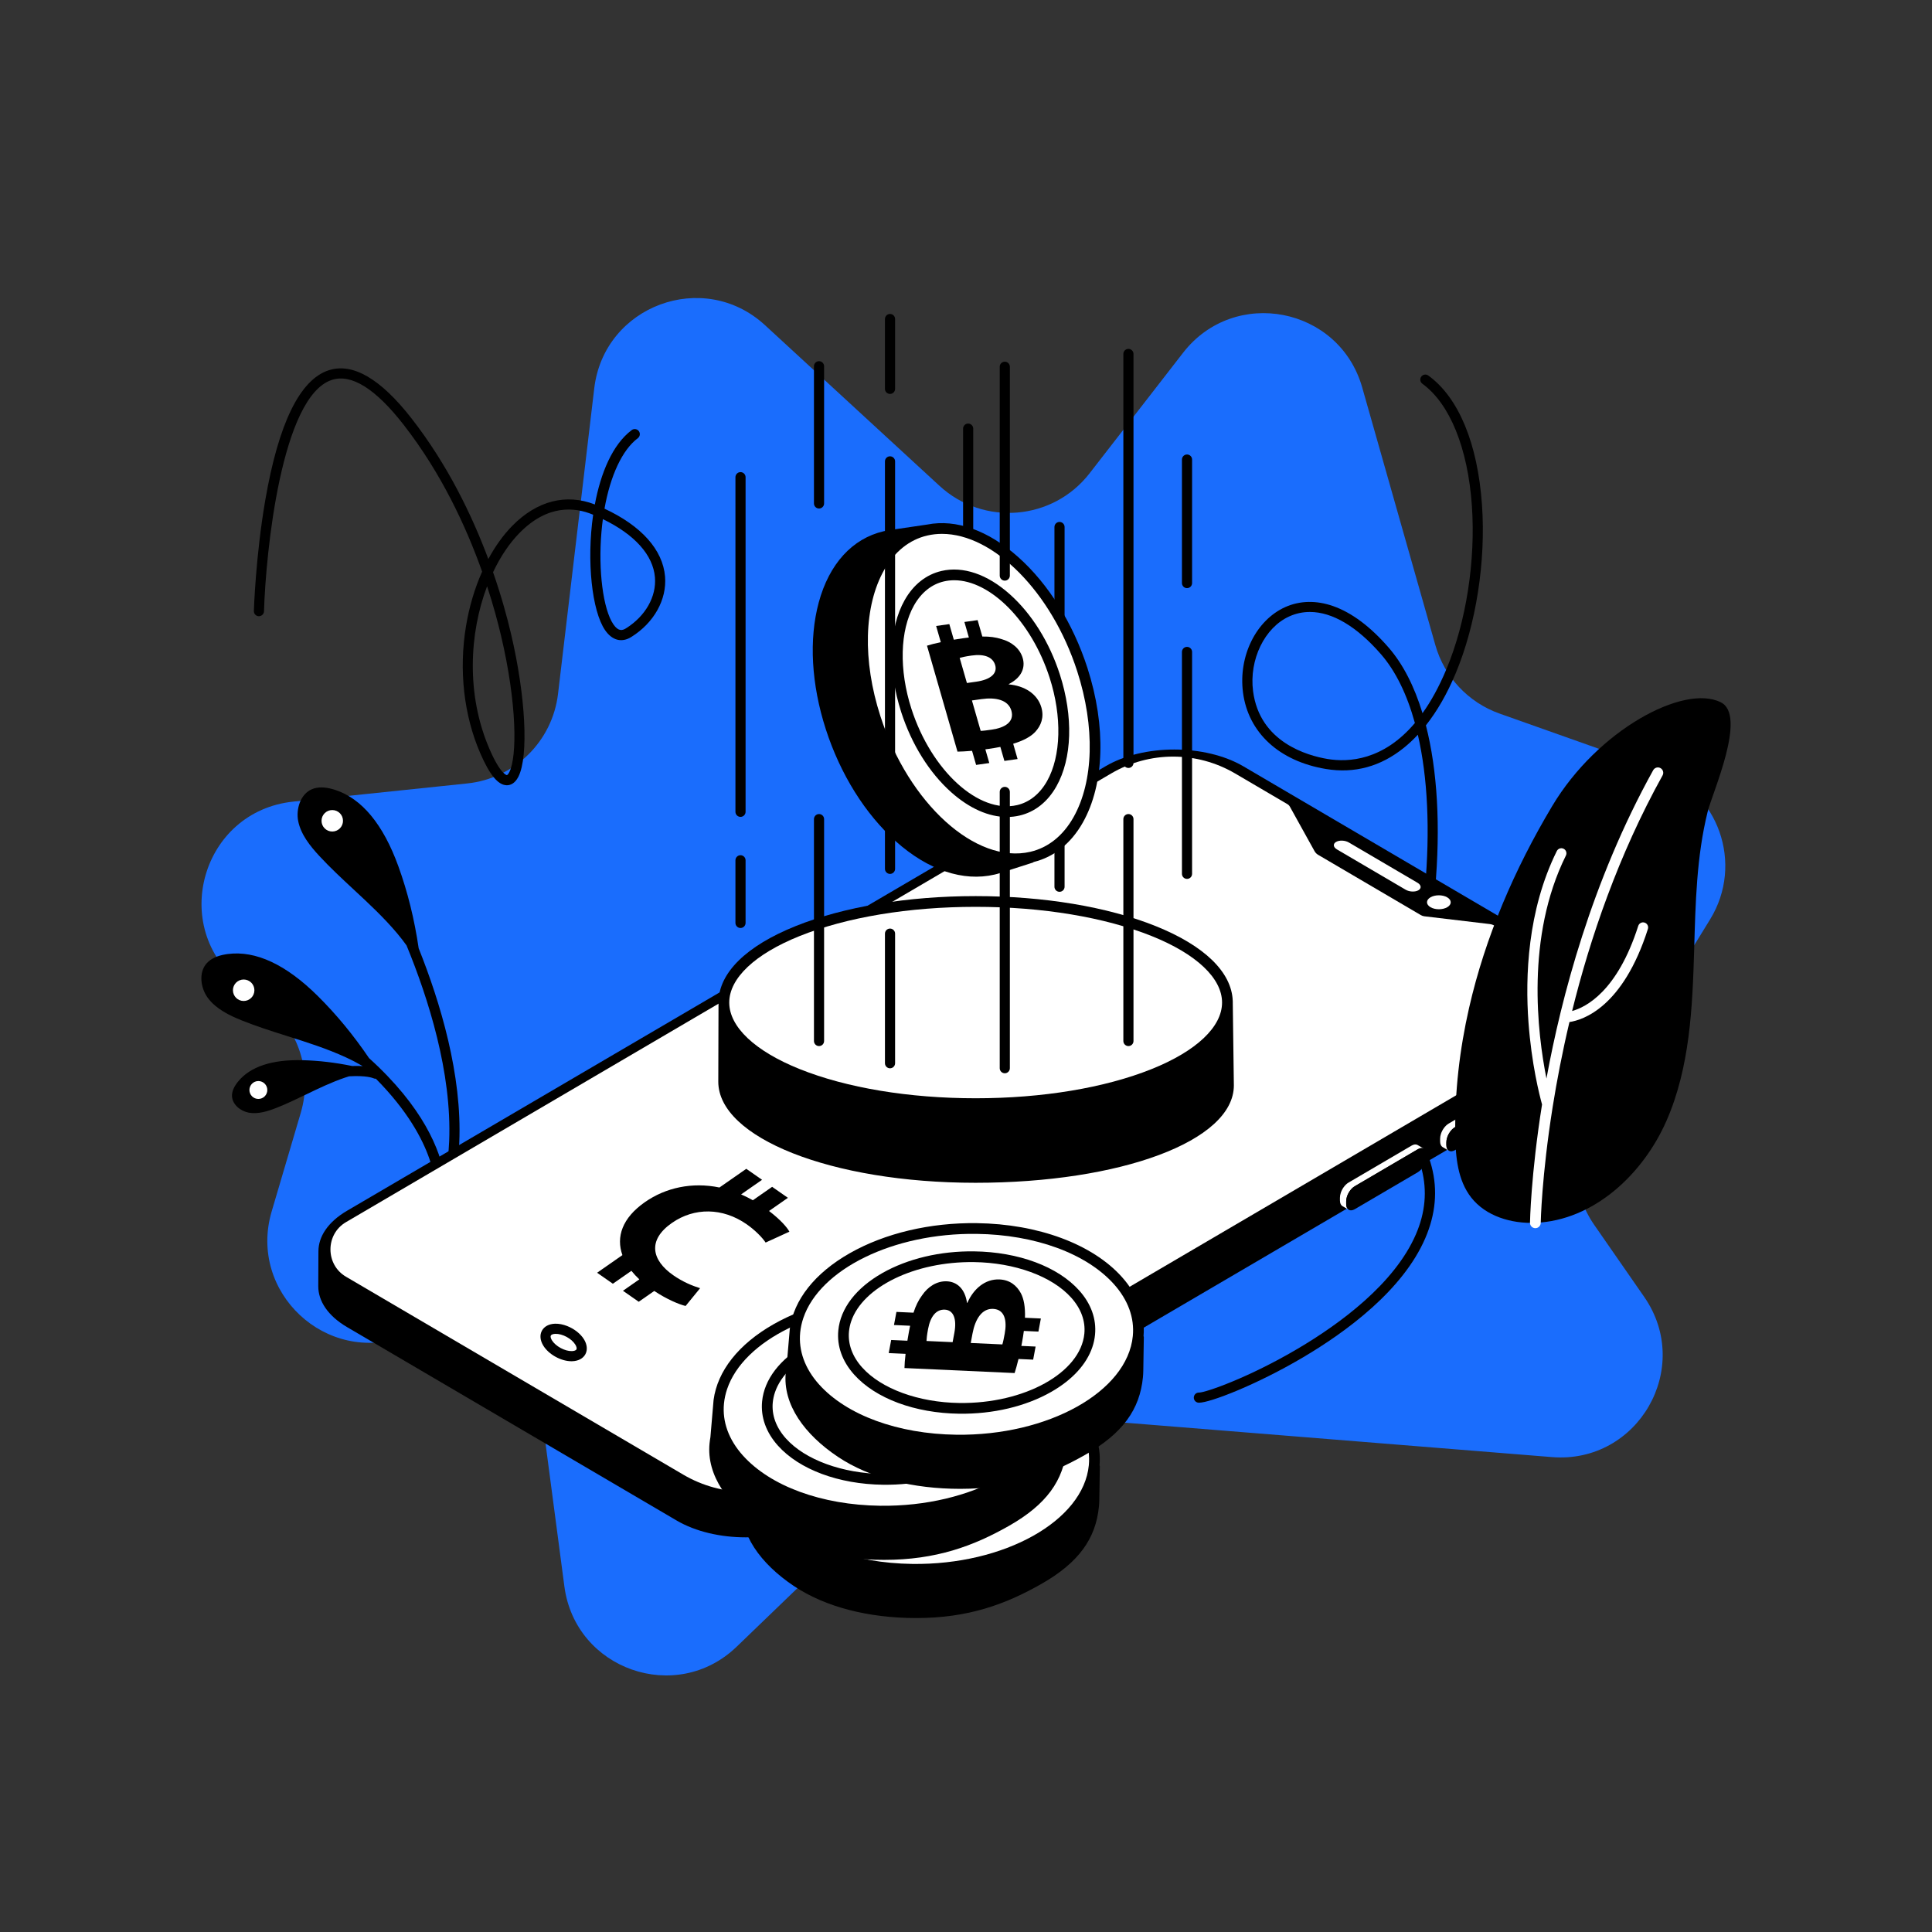 <svg xmlns="http://www.w3.org/2000/svg" xml:space="preserve" id="cryptocurrency-mobile-app" x="0" y="0" style="enable-background:new 0 0 3000 3000" version="1.1" viewBox="0 0 3000 3000">
  <rect x="0" y="0" width="3000" height="3000" fill="#333333" stroke="none"/>
  <path d="M2115.25,601.69l113.58,400.08c14.05,49.47,51.19,89.08,99.66,106.26l244.8,86.78
	c95.2,33.75,135.08,146.65,82.21,232.71l-184.84,300.87c-32.99,53.7-31.09,121.83,4.85,173.61l77.61,111.82
	c76.42,110.1-9.56,259.5-143.15,248.74l-815.01-65.67c-45.36-3.66-90.11,12.34-122.89,43.91L1143.89,2557
	c-93.78,90.36-250.47,35.56-267.51-93.55l-34.37-260.52c-13.33-101.05-117.1-163.53-212.65-128.04h0
	c-122.55,45.52-244.51-68.32-207.53-193.71l45.27-153.49c18.44-62.54-3.23-129.99-54.65-170.08l-38.22-29.8
	c-112.68-87.86-61-268.22,81.12-283.06l270.02-28.2c73.8-7.71,132.41-65.51,141.14-139.19l56.23-474.34
	c15.25-128.64,169.85-185.83,265.15-98.09l271.04,249.55c68.38,62.96,175.98,53.95,232.94-19.49l145.23-187.23
	C1916.88,444.92,2079.7,476.5,2115.25,601.69z" style="fill:#1A6DFD"></path>
  <g>
    <g>
      <path d="M650.12,1472.55c-6.63-45.2-17.03-87.32-31.51-127.31c-23.69-65.37-56.78-105.3-98.41-118.76
			c-0.96-0.31-1.93-0.61-2.9-0.89c-12.99-3.79-24.04-3.85-32.85-0.16c-18.07,7.58-25.07,31.15-21.41,49.57
			c4.15,20.84,18.72,38.86,32.43,53.72c16.9,18.33,35.61,35.68,53.67,52.46c23.21,21.55,47.22,43.82,68,68.64
			c5.02,6,9.73,12.1,14.16,18.26c33.86,82.37,70.46,197.72,66.17,304.04c-0.92,22.7-3.59,41.37-6.73,56.16
			c-7.14-42.49-33.39-109.03-117.72-185.27c-24.37-35.91-50.7-67.8-79.53-96.39c-49.38-48.94-96.38-70.88-139.76-65.23
			c-1,0.13-2,0.27-3,0.44c-13.37,2.13-23.38,6.81-29.76,13.92c-13.08,14.58-9.33,38.89,1.86,53.96
			c12.67,17.07,33.55,27.11,52.3,34.68c23.12,9.33,47.45,17.01,70.96,24.45c30.2,9.54,61.43,19.4,90.83,32.94
			c9.15,4.21,17.9,8.79,26.26,13.65c0.01,0.01,0.01,0.01,0.02,0.02c-4.67-0.29-10.12-0.39-16.47-0.17
			c-26.17-5.37-51.64-8.38-76.85-9.02c-47.5-1.2-81.15,9.92-100.08,33.06c-0.44,0.54-0.87,1.07-1.29,1.62
			c-5.65,7.32-8.43,14.34-8.28,20.87c0.33,13.38,13.58,23.71,26.22,25.96c14.3,2.55,29.39-2.24,42.26-7.27
			c15.87-6.19,31.57-13.78,46.75-21.1c19.49-9.41,39.64-19.14,60.61-26.19c2.01-0.67,4.01-1.31,6.01-1.92
			c26.88-1.59,37.06,2.73,37.56,2.95c1.29,0.66,2.69,0.89,4.04,0.81c49.17,49.67,72.25,93.17,83.01,124.09
			c15.73,45.23,9.19,73.88,9.11,74.25c-0.03,0.14-0.03,0.28-0.06,0.42c-0.05,0.28-0.09,0.55-0.12,0.82
			c-0.02,0.25-0.03,0.5-0.02,0.75c0,0.26,0.02,0.51,0.05,0.76c0.03,0.26,0.07,0.51,0.13,0.76c0.05,0.24,0.11,0.48,0.19,0.72
			c0.08,0.24,0.16,0.47,0.26,0.71c0.1,0.24,0.21,0.46,0.33,0.69c0.12,0.22,0.24,0.42,0.38,0.62c0.14,0.21,0.3,0.42,0.46,0.62
			c0.16,0.2,0.34,0.38,0.52,0.56c0.17,0.17,0.35,0.34,0.55,0.5c0.22,0.18,0.45,0.34,0.68,0.5c0.12,0.08,0.22,0.17,0.34,0.25
			c0.07,0.04,0.15,0.05,0.22,0.09c0.46,0.25,0.95,0.46,1.48,0.62c0.11,0.03,0.21,0.09,0.31,0.11c0.02,0,0.03,0.01,0.05,0.02
			c0.57,0.14,1.13,0.19,1.69,0.21c0.07,0,0.14,0.03,0.21,0.03c0,0,0,0,0.01,0s0,0,0.01,0c0.61,0,1.2-0.1,1.78-0.23
			c0.13-0.03,0.26-0.06,0.38-0.1c0.57-0.16,1.12-0.38,1.64-0.66c0.07-0.04,0.13-0.09,0.2-0.13c0.47-0.28,0.9-0.61,1.3-0.98
			c0.09-0.08,0.19-0.16,0.27-0.25c0.43-0.43,0.81-0.92,1.13-1.45c0.03-0.04,0.06-0.07,0.09-0.11c0.81-1.38,19.78-34.65,22.89-104.86
			C717.8,1669.32,683.54,1556.09,650.12,1472.55z"></path>
      <circle cx="515.94" cy="1274.52" r="16.67" style="fill:#fff"></circle>
      <circle cx="378.37" cy="1537.64" r="16.67" style="fill:#fff"></circle>
      <circle cx="401.2" cy="1692.54" r="13.89" style="fill:#fff"></circle>
    </g>
    <path d="M1861.83,2178.12c-0.16,0-0.31,0-0.46-0.01c-4.35-0.14-7.76-3.77-7.62-8.12s3.74-7.79,8.12-7.62c0.06,0,0.12,0,0.18,0
		c9.95,0,76.83-23.03,153.45-68.33c65.21-38.55,149.92-100.62,183.11-177.38c29.23-67.6,12.07-134.46-51-198.78
		c-13.4,32.3-28.08,62.41-43.81,89.56c-61.24,105.69-130.65,154.28-200.71,140.51c-60.64-11.91-98.07-48.68-105.39-103.52
		c-10.13-75.9,40.76-164.46,115.86-201.62c43.17-21.36,128.62-42.2,228.12,47.56c35.91-93.06,61.28-202.38,70.99-310.45
		c8.22-91.46,4.17-173.09-11.05-239.04c-6.87,7.38-14.01,14.07-21.43,20.08c-36.23,29.33-77.05,40.47-121.32,33.11
		c-72.57-12.06-120.7-56.5-128.75-118.86c-7.29-56.49,20.3-112.22,65.6-132.52c22.65-10.15,48.35-10.7,74.34-1.56
		c28.94,10.17,58.01,31.93,86.41,64.67c22.18,25.58,39.76,60.02,52.4,101.65c12.98-18.12,25.48-40.49,36.99-68.02
		c30.83-73.73,45.65-168.85,39.65-254.43c-6.27-89.32-34.28-158.25-76.86-189.12c-3.52-2.55-4.3-7.48-1.75-11
		c2.55-3.52,7.47-4.31,11-1.75c47.04,34.11,76.63,105.41,83.32,200.77c6.17,87.92-9.09,185.71-40.83,261.6
		c-13.22,31.63-28.7,58.64-46.26,80.79c17.85,69.7,23.02,157.02,14.21,255.04c-10.04,111.75-36.66,224.92-74.33,320.68
		c0.69,0.68,1.38,1.36,2.07,2.05c70.27,70.16,89.44,143.8,56.98,218.85c-34.88,80.65-122.33,144.94-189.55,184.68
		C1951.17,2150.37,1878.9,2178.12,1861.83,2178.12z M1991.45,1640.19c-29.56,0-53.84,8.3-70.9,16.73
		c-68.27,33.78-116.38,116.96-107.23,185.42c6.36,47.63,39.32,79.64,92.82,90.15c83.59,16.4,151.19-76.25,184.05-132.95
		c16.34-28.2,31.52-59.65,45.29-93.5C2081.11,1655.4,2031.46,1640.19,1991.45,1640.19z M2034,950.25c-11,0-21.65,2.25-31.83,6.82
		c-38.48,17.25-62.74,67.18-56.42,116.14c10.25,79.41,84.34,100.12,115.71,105.34c32.65,5.43,86.42,2.27,135.57-55.85
		c-12.16-44.21-29.77-80.41-52.46-106.57C2106.99,972.78,2068.77,950.25,2034,950.25z"></path>
    <g>
      <path d="M494.45,1943.37c0-0.03,0-0.07,0-0.1l0-0.4l0.01,0c0.07-22.66,14.71-45.29,44.03-62.59l1177.98-690.33
			c58.95-34.79,154.95-34.77,214.28,0.03l511.75,300.31c29.86,17.52,44.75,40.53,44.68,63.5l0.01,0l-0.23,54.35
			c-0.07,22.68-14.74,45.32-44.02,62.61l-1177.98,690.33c-59.04,34.83-154.95,34.77-214.28-0.04l-511.75-300.32
			c-29.86-17.52-44.79-40.52-44.72-63.5L494.45,1943.37z"></path>
      <path d="M1061.13,2289.92l-523.93-307.46c-32.09-18.83-32.08-65.89,0.02-84.71l1188.15-696.69
			c59.6-34.95,133.01-34.94,192.6,0.02l81.12,47.59c1.62,0.95,2.95,2.32,3.87,3.97l38.21,68.94c1.33,2.4,3.27,4.39,5.61,5.76
			l159.51,93.63c1.68,0.99,3.54,1.61,5.47,1.84l101.42,12.05c2.59,0.31,5.09,1.15,7.35,2.47l131.96,77.43
			c27.97,16.41,27.96,57.43-0.01,73.83l-1196.11,701.36C1195.96,2325.38,1121.53,2325.36,1061.13,2289.92z" style="fill:#fff"></path>
      <path d="m2094.46 1308.18 106.63 62.56c5.87 3.45 6.51 8.66 1.42 11.64-5.09 2.98-13.97 2.61-19.85-.84l-106.63-62.56c-5.87-3.45-6.51-8.66-1.42-11.64C2079.71 1304.36 2088.59 1304.73 2094.46 1308.18zM2237.55 1760.45c1.02-3.05 2.56-6.03 4.45-8.66 2.15-2.98 4.75-5.51 7.53-7.14l97.9-57.41c3.67-2.14 6.99-2.34 9.39-.95l9.69 5.66c-2.4-1.4-5.71-1.2-9.38.95l-97.9 57.41c-2.78 1.63-5.39 4.15-7.53 7.14-1.89 2.63-3.43 5.61-4.45 8.66-.86 2.56-1.34 5.17-1.34 7.64v4.31c0 4.33 1.52 7.39 3.96 8.82l-9.69-5.65c-2.45-1.42-3.96-4.48-3.96-8.81v-4.31C2236.21 1765.63 2236.69 1763.02 2237.55 1760.45z" style="fill:#fff"></path>
      <path d="M2259.22,1750.3l97.9-57.41c7.4-4.31,13.32-0.79,13.31,7.92v4.31c0,8.62-5.92,19.13-13.32,23.44l-97.9,57.41
			c-7.32,4.26-13.31,0.7-13.31-7.92v-4.31C2245.9,1765.03,2251.91,1754.57,2259.22,1750.3z"></path>
      <path d="M2081.99,1852.12c1.02-3.05,2.56-6.03,4.45-8.66c2.14-2.98,4.75-5.51,7.53-7.14l97.9-57.41
			c3.67-2.14,6.98-2.35,9.38-0.95l9.69,5.66c-2.4-1.4-5.71-1.2-9.38,0.95l-97.9,57.41c-2.78,1.63-5.39,4.15-7.53,7.14
			c-1.89,2.63-3.43,5.61-4.45,8.66c-0.86,2.56-1.34,5.17-1.34,7.64v4.31c0,4.33,1.52,7.39,3.96,8.82l-9.69-5.65
			c-2.45-1.42-3.96-4.48-3.96-8.81v-4.31C2080.66,1857.29,2081.14,1854.68,2081.99,1852.12z" style="fill:#fff"></path>
      <path d="M2103.67,1841.97l97.9-57.41c7.4-4.31,13.32-0.79,13.31,7.92v4.31c0,8.62-5.92,19.13-13.32,23.44l-97.9,57.41
			c-7.32,4.26-13.31,0.7-13.31-7.92v-4.31C2090.35,1856.7,2096.35,1846.24,2103.67,1841.97z"></path>
      <path d="M2221.2,1393.38c7.17-4.23,18.83-4.23,26.04,0c7.21,4.24,7.24,11.09,0.08,15.32
			c-7.17,4.23-18.82,4.24-26.04,0C2214.07,1404.48,2214.03,1397.61,2221.2,1393.38z" style="fill:#fff"></path>
      <g>
        <path d="M855.31,2073.8c0.81-1.49,3.5-2.5,7.03-2.61c11.04-0.35,25.21,7.31,31.02,16.72
				c1.89,3.07,2.56,5.93,1.74,7.45c-0.81,1.5-3.5,2.5-7.02,2.61c-10.85,0.37-25.31-7.47-31.03-16.73
				C855.16,2078.18,854.49,2075.33,855.31,2073.8z" style="fill:#fff"></path>
        <path d="M843.65,2089.51c8.49,13.77,27.49,24.22,43.73,24.22c0.4,0,0.81-0.01,1.21-0.02c9.39-0.3,16.83-4.27,20.39-10.89
				c3.58-6.65,2.77-15.1-2.21-23.18c-5.49-8.9-15.43-16.41-26.14-20.61c-6.25-2.45-12.76-3.77-18.79-3.58
				c-9.4,0.3-16.84,4.27-20.4,10.9C837.87,2073,838.67,2081.44,843.65,2089.51z M857.05,2081.25c-1.89-3.07-2.56-5.92-1.74-7.44
				c0.81-1.49,3.5-2.5,7.03-2.61c11.04-0.35,25.21,7.31,31.02,16.72c1.89,3.07,2.56,5.93,1.74,7.45c-0.81,1.5-3.5,2.5-7.02,2.61
				C877.23,2098.35,862.77,2090.51,857.05,2081.25z"></path>
      </g>
    </g>
    <path d="M787.09 1219.33c-.18 0-.35 0-.52-.01-13.34-.41-26.34-16.27-40.91-49.92-25.46-58.83-33.32-128.72-22.13-196.79 4.99-30.33 13.6-59.18 25.11-84.96-24.53-69.1-63.05-152.62-122.08-228.32-43.63-55.94-81.08-79.29-111.33-69.39-78.29 25.61-102.56 268.04-105.3 359.29-.13 4.35-3.84 7.68-8.11 7.63-4.35-.13-7.76-3.76-7.63-8.11.02-.84 2.69-84.96 17.7-172.01 20.56-119.24 53.68-187.13 98.44-201.77 37.22-12.18 80.51 12.94 128.65 74.67 56.21 72.08 94.16 151 119.28 218.41 10.76-19.97 23.38-37.54 37.43-51.79 38.12-38.67 83.47-50.31 127.97-32.92 9.1-48.78 27.41-93.09 57.27-115.52 3.47-2.61 8.41-1.91 11.02 1.57 2.61 3.48 1.91 8.41-1.57 11.02-24.02 18.04-42.52 57.76-51.73 109.44 57.35 26.73 90.58 63.84 94.03 105.4 2.96 35.79-17.07 71.72-52.29 93.77-14.93 9.35-29.83 5.5-40.86-10.56-20.3-29.56-28.87-107.13-18.49-179.18-.29-.12-.58-.24-.86-.36-27.59-11.47-69.64-15.85-113.27 28.41-15.76 15.98-29.82 36.89-41.29 61.17 12.94 37.24 21.84 70.04 27.72 94.96 22.92 97.08 27.79 190.72 11.59 222.67C799.42 1216.96 792.29 1219.33 787.09 1219.33zM756.36 910.31c-27.56 72.74-32.88 168.21 3.75 252.85 17.17 39.68 26.84 40.43 26.93 40.43.62-.02 2.11-1.21 3.83-4.6 12.29-24.24 11.96-106.75-12.87-211.92C773.11 966.35 766.1 940.06 756.36 910.31zM936.13 806.08c-.86 6.39-1.58 12.93-2.16 19.6-5.24 60.09 2.56 120.59 18.54 143.86 7.74 11.28 13.96 9.62 19.53 6.13 30.21-18.91 47.43-49.23 44.96-79.12C1014.11 861.81 985.59 830.07 936.13 806.08zM1188.86 1929.43c-5.19-7.91-16.69-19.51-29.37-28.35-37.51-26.14-81.41-26.31-116.09-2.15-38.53 26.85-31.36 57.98 2.01 81.24 14.89 10.38 29.83 16.5 41.72 20.13l-22.53 27.62c-10.23-2.49-28.72-10.12-48.7-23.31l-24.08 16.77-24.49-17.07 25.43-17.72c-4.59-4.31-8.71-8.74-12.3-13.26l-28.8 20.06-24.49-17.07 39.32-27.4c-10.09-28.13-.4-57.64 35.09-82.37 32.11-22.37 73.13-31.38 115.58-22.6l41.67-29.03 24.49 17.07-32.54 22.67c6.11 2.64 12.2 5.67 18.27 9.1l29.93-20.85 24.49 17.07-29.33 20.43c17.44 13.32 28.05 25.31 31.62 32.14L1188.86 1929.43z"></path>
    <g>
      <path d="M2281.18,1565.02c-14.7,64.48-22.39,130.54-21.47,197.51c0.46,33.96,3.81,70.18,24.73,96.94
			c22.85,29.22,62.6,40.82,99.66,39.32c90.55-3.65,167.12-75.33,203.55-158.31c36.43-82.98,40.44-176.05,43.06-266.64
			c2.06-71.32,3.64-143.59,20.87-213.21c7.39-29.85,61.8-150.38,20.25-170.19c-57.14-28.51-190.86,42.84-261.6,161.22
			C2351.96,1349.17,2306.31,1454.77,2281.18,1565.02z"></path>
      <path d="M2578.4,1192.71c-4.02-2.24-9.1-0.78-11.33,3.24c-96.05,173.1-142.94,354.87-165.37,476.88
			c-0.12,0.67-0.24,1.32-0.36,1.98c-14.04-70.31-32.38-220.15,30.18-346.31c1.93-3.9,0.34-8.62-3.55-10.55
			c-3.9-1.93-8.62-0.34-10.55,3.55c-45.73,92.22-49.17,195.56-44,266.01c4.73,64.46,16.99,112.81,21.06,127.5
			c-17.4,109.31-18.7,182.82-18.71,183.65c-0.07,4.6,3.61,8.39,8.21,8.46c0.04,0,0.08,0,0.12,0c4.54,0,8.26-3.65,8.33-8.21
			c0.02-1.6,1.47-72.63,18.46-179.53c0.14-0.52,0.23-1.06,0.26-1.61c6.29-39.34,14.69-83.47,25.88-130.76
			c21.19-3.16,83.06-22.91,121.83-144.5c1.32-4.15-0.97-8.57-5.11-9.89c-4.14-1.33-8.57,0.97-9.89,5.11
			c-32.35,101.44-81.01,126.17-102.7,132.19c27.89-112.82,71.69-241.92,140.47-365.87
			C2583.87,1200.02,2582.42,1194.95,2578.4,1192.71z" style="fill:#fff"></path>
    </g>
    <g>
      <path d="M1448.51,2099.93c-72.66-0.96-142.75,15.64-197.38,46.72c-54.15,30.81-87.02,72.41-93.04,117.49l-0.01,0.02l-4.92,57.82
			c-0.58,3.26-1.04,6.53-1.36,9.83c-4.84,49.86,29.28,96.36,80.94,130.94c49.16,32.91,116.65,49.75,190.05,49.75
			c80.74,0,138.78-21.42,194.19-52.95c58.23-33.14,84.62-70.51,89.46-120.36c0.32-3.29,0.5-6.57,0.55-9.84l0.83-52.54
			c-0.13-0.5-0.28-0.99-0.43-1.48c2.71-32.45-8.86-64.14-33.56-91.72C1628.03,2132.47,1543.8,2101.19,1448.51,2099.93z
			 M1203.97,2205.09c0.95-1.1,1.9-2.19,2.89-3.28C1205.87,2202.89,1204.92,2203.99,1203.97,2205.09z M1209.43,2199.07
			c1.01-1.06,2.03-2.12,3.09-3.17C1211.46,2196.95,1210.44,2198.01,1209.43,2199.07z M1189.88,2224.37
			c0.81-1.33,1.61-2.67,2.47-3.99C1191.49,2221.7,1190.69,2223.03,1189.88,2224.37z M1194.22,2217.66c0.83-1.21,1.66-2.42,2.54-3.61
			C1195.88,2215.25,1195.06,2216.46,1194.22,2217.66z M1198.9,2211.28c0.89-1.14,1.77-2.29,2.7-3.42
			C1200.67,2208.99,1199.79,2210.13,1198.9,2211.28z M1215.28,2193.22c1.08-1.03,2.17-2.05,3.28-3.06
			C1217.44,2191.17,1216.35,2192.19,1215.28,2193.22z M1221.5,2187.54c1.14-1,2.31-1.99,3.48-2.97
			C1223.81,2185.55,1222.65,2186.54,1221.5,2187.54z M1674.94,2212.6c0.11,0.18,0.23,0.35,0.34,0.53
			C1675.18,2212.96,1675.06,2212.78,1674.94,2212.6z M1678.85,2219.28c0.05,0.09,0.09,0.18,0.14,0.27
			C1678.94,2219.46,1678.9,2219.37,1678.85,2219.28z M1390.51,2119.74c2.1-0.26,4.21-0.49,6.33-0.71
			C1394.72,2119.26,1392.61,2119.49,1390.51,2119.74z M1357.51,2125.17c1.96-0.41,3.93-0.8,5.92-1.18
			C1361.44,2124.37,1359.47,2124.76,1357.51,2125.17z M1368.34,2123.08c2.01-0.36,4.02-0.7,6.04-1.03
			C1372.36,2122.39,1370.34,2122.72,1368.34,2123.08z M1379.34,2121.27c2.05-0.31,4.11-0.59,6.17-0.87
			C1383.45,2120.68,1381.39,2120.96,1379.34,2121.27z M1448.29,2116.6c-3.94-0.05-7.87-0.04-11.78,0.01
			C1440.42,2116.55,1444.35,2116.55,1448.29,2116.6z M1432.58,2116.71c-2.59,0.06-5.18,0.12-7.75,0.22
			C1427.4,2116.83,1429.99,2116.77,1432.58,2116.71z M1420.2,2117.18c-2.32,0.12-4.64,0.24-6.94,0.39
			C1415.56,2117.41,1417.88,2117.3,1420.2,2117.18z M1408.38,2117.95c-2.19,0.17-4.39,0.35-6.57,0.56
			C1403.99,2118.3,1406.19,2118.13,1408.38,2117.95z M1352.66,2126.2c-1.95,0.43-3.88,0.87-5.8,1.33
			C1348.78,2127.08,1350.72,2126.63,1352.66,2126.2z M1342.1,2128.68c-1.92,0.48-3.82,0.98-5.71,1.48
			C1338.28,2129.66,1340.18,2129.16,1342.1,2128.68z M1331.76,2131.41c-1.9,0.53-3.78,1.09-5.66,1.65
			C1327.97,2132.5,1329.85,2131.94,1331.76,2131.41z M1321.63,2134.4c-1.9,0.59-3.77,1.21-5.65,1.83
			C1317.86,2135.61,1319.73,2134.99,1321.63,2134.4z M1311.74,2137.63c-1.93,0.66-3.82,1.36-5.72,2.05
			C1307.91,2138.98,1309.81,2138.29,1311.74,2137.63z M1302.09,2141.1c-2.05,0.77-4.06,1.58-6.08,2.39
			C1298.02,2142.68,1300.03,2141.87,1302.09,2141.1z M1292.69,2144.8c-2.77,1.14-5.51,2.32-8.21,3.53
			C1287.18,2147.13,1289.91,2145.95,1292.69,2144.8z M1283.55,2148.73c-2.99,1.34-5.92,2.72-8.81,4.14
			C1277.63,2151.46,1280.57,2150.07,1283.55,2148.73z M1228.09,2182.03c1.21-0.97,2.45-1.93,3.7-2.89
			C1230.55,2180.1,1229.31,2181.06,1228.09,2182.03z M1235.05,2176.69c1.29-0.95,2.6-1.88,3.92-2.81
			C1237.65,2174.82,1236.33,2175.75,1235.05,2176.69z M1242.34,2171.54c1.37-0.93,2.77-1.84,4.17-2.74
			C1245.11,2169.71,1243.71,2170.62,1242.34,2171.54z M1249.96,2166.58c1.46-0.91,2.96-1.81,4.46-2.7
			C1252.93,2164.77,1251.43,2165.66,1249.96,2166.58z M1257.92,2161.81c1.59-0.92,3.22-1.81,4.85-2.7
			C1261.14,2160,1259.51,2160.89,1257.92,2161.81z M1266.18,2157.23c1.83-0.97,3.7-1.91,5.56-2.84
			C1269.87,2155.33,1268,2156.27,1266.18,2157.23z M1184.85,2233.41C1184.85,2233.41,1184.85,2233.41,1184.85,2233.41
			L1184.85,2233.41C1184.85,2233.41,1184.85,2233.41,1184.85,2233.41z M1188.38,2226.83c-1.02,1.77-1.96,3.56-2.88,5.36
			C1186.42,2230.4,1187.36,2228.6,1188.38,2226.83z M1682.25,2226.17c-0.12-0.26-0.23-0.51-0.35-0.77
			C1682.02,2225.65,1682.13,2225.91,1682.25,2226.17z M1684.8,2232.28c-0.01-0.03-0.02-0.05-0.03-0.08
			C1684.78,2232.22,1684.79,2232.25,1684.8,2232.28z M1671.55,2207.5c-0.37-0.53-0.75-1.06-1.14-1.59
			C1670.8,2206.44,1671.18,2206.97,1671.55,2207.5z M1667.29,2201.76c-0.42-0.53-0.82-1.06-1.25-1.59
			C1666.46,2200.7,1666.87,2201.23,1667.29,2201.76z"></path>
      <path d="M1661.43,2194.73c-42.75-47.73-122.43-76.94-213.14-78.13c-130.08-1.71-243.72,55.22-269.21,130.69
			c-2.48,7.35-4.13,14.87-4.87,22.54c-2.74,28.22,7.39,56.05,29.29,80.5c42.75,47.73,122.43,76.94,213.14,78.13
			c142.74,1.88,265.69-66.82,274.08-153.23C1693.45,2247.02,1683.32,2219.18,1661.43,2194.73z" style="fill:#fff"></path>
      <path d="M1595.06,2215.61c-29.75-33.22-87.62-54.37-151.02-55.21c-92.2-1.21-172.71,38.85-190.65,91.95
			c-1.73,5.13-2.88,10.38-3.4,15.72c-1.9,19.55,5.16,38.87,20.4,55.89c29.75,33.22,87.62,54.37,151.02,55.21
			c101.11,1.33,188.16-46.95,194.04-107.68C1617.35,2251.96,1610.3,2232.63,1595.06,2215.61z" style="fill:#fff"></path>
      <path d="M1444.26,2143.74c-52.48-0.69-103.15,11.31-142.65,33.79c-40.66,23.14-64.88,54.72-68.2,88.94
			c-2.36,24.31,6.14,48.04,24.57,68.62c33.26,37.13,94.28,59.85,163.22,60.75c52.48,0.69,103.15-11.31,142.65-33.79
			c32.89-18.72,55.03-42.96,64.04-69.66c2.13-6.3,3.53-12.74,4.16-19.28c2.36-24.31-6.14-48.04-24.57-68.62
			C1574.21,2167.36,1513.19,2144.65,1444.26,2143.74z M1421.41,2379.18c-63.4-0.84-121.27-21.99-151.02-55.21
			c-15.24-17.02-22.29-36.34-20.4-55.89c0.52-5.35,1.67-10.59,3.4-15.72c17.93-53.1,98.44-93.17,190.65-91.95
			c63.4,0.83,121.27,21.99,151.02,55.21c15.24,17.01,22.29,36.34,20.4,55.89C1609.57,2332.23,1522.52,2380.51,1421.41,2379.18z"></path>
      <path d="M1433.78,2223.72l-0.52-0.02c-3.16-22.07-15.75-32.75-31.25-33.45c-15.75-0.72-29.46,8.47-38.44,21.62
			c-5.73,7.74-9.94,16.3-13.41,27.1l-26.5-1.21l-3.81,20.35l25.07,1.14c-0.62,2.9-1.22,5.94-1.82,9.12
			c-0.88,4.68-1.69,9.43-2.43,14.13l-25.17-1.14l-3.81,20.33l26.16,1.19c-1.04,8.96-1.65,16.74-1.69,22.04l171.01,7.78
			c1.73-5.38,3.83-12.71,6.04-21.84l22.76,1.04l3.81-20.33l-22.13-1.01c0.32-1.62,0.64-3.26,0.95-4.95
			c1.22-6.53,2.18-12.61,2.92-18.32l22.61,1.03l3.81-20.35l-24.68-1.12c0.53-16.8-1.7-29.02-6.22-37.8
			c-6.54-12.42-17.44-20.99-33.19-21.71C1461.37,2186.3,1443.34,2201.93,1433.78,2223.72z M1370.34,2282.89
			c0.17-3.74,0.68-9.2,2.45-18.64c3.7-19.75,12.76-30.6,25.94-30c12.91,0.59,19.14,13.28,14.85,36.18l-2.68,14.31L1370.34,2282.89z
			 M1491.81,2271.39c-1.39,7.44-2.36,12.59-3.68,16.86l-49.09-2.23l2.79-14.88c4.07-21.74,14.32-38.89,31.89-38.09
			C1492.07,2233.88,1495.51,2251.64,1491.81,2271.39z"></path>
    </g>
    <g>
      <path d="M1398.48,2009.59c-72.66-0.96-142.75,15.64-197.38,46.72c-54.15,30.81-87.02,72.41-93.04,117.49l-0.01,0.02l-4.92,57.82
			c-0.58,3.26-1.04,6.53-1.36,9.83c-4.84,49.86,29.28,96.36,80.94,130.94c49.16,32.91,116.65,49.75,190.05,49.75
			c80.74,0,138.78-21.42,194.19-52.95c58.23-33.14,84.62-70.51,89.46-120.36c0.32-3.3,0.5-6.57,0.55-9.84l0.83-52.54
			c-0.13-0.5-0.28-0.99-0.43-1.48c2.71-32.45-8.86-64.14-33.56-91.72C1578,2042.13,1493.77,2010.85,1398.48,2009.59z
			 M1153.94,2114.75c0.95-1.1,1.9-2.19,2.89-3.28C1155.84,2112.55,1154.89,2113.65,1153.94,2114.75z M1159.4,2108.74
			c1.01-1.06,2.03-2.12,3.09-3.17C1161.43,2106.61,1160.41,2107.67,1159.4,2108.74z M1139.85,2134.03c0.81-1.33,1.61-2.67,2.47-3.99
			C1141.46,2131.36,1140.66,2132.69,1139.85,2134.03z M1144.19,2127.32c0.83-1.21,1.66-2.42,2.54-3.61
			C1145.85,2124.91,1145.03,2126.12,1144.19,2127.32z M1148.87,2120.94c0.89-1.14,1.77-2.29,2.7-3.42
			C1150.64,2118.65,1149.76,2119.79,1148.87,2120.94z M1165.25,2102.88c1.08-1.03,2.17-2.05,3.28-3.06
			C1167.41,2100.83,1166.32,2101.85,1165.25,2102.88z M1171.47,2097.2c1.14-1,2.31-1.99,3.48-2.97
			C1173.78,2095.21,1172.62,2096.2,1171.47,2097.2z M1624.91,2122.26c0.11,0.18,0.23,0.35,0.34,0.53
			C1625.15,2122.62,1625.03,2122.44,1624.91,2122.26z M1628.82,2128.94c0.05,0.09,0.09,0.18,0.14,0.27
			C1628.91,2129.12,1628.87,2129.03,1628.82,2128.94z M1340.48,2029.41c2.1-0.26,4.21-0.49,6.33-0.71
			C1344.69,2028.92,1342.58,2029.15,1340.48,2029.41z M1307.48,2034.83c1.96-0.41,3.93-0.8,5.92-1.18
			C1311.41,2034.03,1309.44,2034.42,1307.48,2034.83z M1318.31,2032.74c2.01-0.36,4.02-0.7,6.04-1.03
			C1322.33,2032.05,1320.31,2032.39,1318.31,2032.74z M1329.31,2030.93c2.05-0.31,4.11-0.59,6.17-0.87
			C1333.42,2030.34,1331.36,2030.62,1329.31,2030.93z M1398.26,2026.26c-3.94-0.05-7.87-0.04-11.78,0.01
			C1390.39,2026.21,1394.32,2026.21,1398.26,2026.26z M1382.55,2026.37c-2.59,0.06-5.18,0.12-7.75,0.22
			C1377.37,2026.49,1379.96,2026.43,1382.55,2026.37z M1370.17,2026.84c-2.32,0.12-4.64,0.24-6.94,0.39
			C1365.53,2027.07,1367.85,2026.96,1370.17,2026.84z M1358.35,2027.61c-2.19,0.17-4.39,0.35-6.57,0.56
			C1353.96,2027.96,1356.16,2027.79,1358.35,2027.61z M1302.63,2035.86c-1.95,0.43-3.88,0.87-5.8,1.33
			C1298.75,2036.74,1300.69,2036.29,1302.63,2035.86z M1292.07,2038.34c-1.92,0.48-3.82,0.98-5.71,1.48
			C1288.25,2039.32,1290.15,2038.82,1292.07,2038.34z M1281.73,2041.07c-1.9,0.53-3.78,1.09-5.66,1.65
			C1277.94,2042.16,1279.82,2041.6,1281.73,2041.07z M1271.6,2044.06c-1.9,0.59-3.77,1.21-5.65,1.83
			C1267.83,2045.27,1269.7,2044.65,1271.6,2044.06z M1261.71,2047.29c-1.93,0.66-3.82,1.36-5.72,2.05
			C1257.88,2048.64,1259.78,2047.95,1261.71,2047.29z M1252.06,2050.76c-2.05,0.77-4.06,1.58-6.08,2.39
			C1247.99,2052.34,1250,2051.53,1252.06,2050.76z M1242.66,2054.46c-2.77,1.14-5.51,2.32-8.21,3.53
			C1237.15,2056.79,1239.88,2055.61,1242.66,2054.46z M1233.52,2058.39c-2.99,1.34-5.92,2.72-8.81,4.14
			C1227.6,2061.12,1230.54,2059.73,1233.52,2058.39z M1178.06,2091.69c1.21-0.97,2.45-1.93,3.7-2.89
			C1180.52,2089.76,1179.28,2090.72,1178.06,2091.69z M1185.02,2086.35c1.29-0.95,2.6-1.88,3.92-2.81
			C1187.62,2084.48,1186.3,2085.41,1185.02,2086.35z M1192.31,2081.2c1.37-0.93,2.77-1.84,4.17-2.74
			C1195.08,2079.37,1193.68,2080.28,1192.31,2081.2z M1199.93,2076.24c1.46-0.91,2.96-1.81,4.46-2.7
			C1202.9,2074.43,1201.4,2075.32,1199.93,2076.24z M1207.89,2071.47c1.59-0.92,3.22-1.81,4.85-2.7
			C1211.11,2069.66,1209.48,2070.55,1207.89,2071.47z M1216.15,2066.89c1.83-0.97,3.7-1.91,5.56-2.84
			C1219.84,2064.99,1217.97,2065.93,1216.15,2066.89z M1134.82,2143.07C1134.82,2143.07,1134.82,2143.07,1134.82,2143.07
			L1134.82,2143.07C1134.82,2143.07,1134.82,2143.07,1134.82,2143.07z M1138.35,2136.49c-1.02,1.77-1.96,3.56-2.88,5.36
			C1136.39,2140.06,1137.33,2138.26,1138.35,2136.49z M1632.22,2135.83c-0.12-0.26-0.23-0.51-0.35-0.77
			C1631.99,2135.31,1632.1,2135.57,1632.22,2135.83z M1634.77,2141.94c-0.01-0.03-0.02-0.05-0.03-0.08
			C1634.75,2141.89,1634.76,2141.91,1634.77,2141.94z M1621.52,2117.16c-0.37-0.53-0.75-1.06-1.14-1.59
			C1620.77,2116.1,1621.15,2116.63,1621.52,2117.16z M1617.26,2111.42c-0.42-0.53-0.82-1.06-1.25-1.59
			C1616.43,2110.36,1616.84,2110.89,1617.26,2111.42z"></path>
      <path d="M1611.4,2104.39c-42.75-47.73-122.43-76.94-213.14-78.13c-130.08-1.71-243.72,55.22-269.21,130.69
			c-2.48,7.35-4.13,14.87-4.87,22.54c-2.74,28.22,7.39,56.05,29.29,80.5c42.75,47.73,122.43,76.94,213.14,78.13
			c142.74,1.88,265.69-66.82,274.08-153.23C1643.42,2156.68,1633.29,2128.84,1611.4,2104.39z" style="fill:#fff"></path>
      <path d="M1545.03,2125.27c-29.75-33.22-87.62-54.37-151.02-55.21c-92.2-1.21-172.71,38.85-190.65,91.95
			c-1.73,5.13-2.88,10.38-3.4,15.72c-1.9,19.55,5.16,38.87,20.4,55.89c29.75,33.22,87.62,54.37,151.02,55.21
			c101.11,1.33,188.16-46.95,194.04-107.68C1567.32,2161.62,1560.27,2142.29,1545.03,2125.27z" style="fill:#fff"></path>
      <path d="M1394.23,2053.4c-52.48-0.69-103.15,11.31-142.65,33.79c-40.66,23.14-64.88,54.72-68.2,88.94
			c-2.36,24.31,6.14,48.04,24.57,68.62c33.26,37.13,94.28,59.85,163.22,60.75c52.48,0.69,103.15-11.31,142.65-33.79
			c32.89-18.72,55.03-42.96,64.04-69.66c2.13-6.3,3.53-12.74,4.16-19.28c2.36-24.31-6.14-48.04-24.57-68.62
			C1524.18,2077.02,1463.16,2054.31,1394.23,2053.4z M1371.38,2288.84c-63.4-0.84-121.27-21.99-151.02-55.21
			c-15.24-17.02-22.29-36.34-20.4-55.89c0.52-5.35,1.67-10.59,3.4-15.72c17.93-53.1,98.44-93.17,190.65-91.95
			c63.4,0.83,121.27,21.99,151.02,55.21c15.24,17.01,22.29,36.34,20.4,55.89C1559.54,2241.89,1472.49,2290.17,1371.38,2288.84z"></path>
      <path d="M1383.75,2133.38l-0.52-0.02c-3.16-22.07-15.75-32.75-31.25-33.45c-15.75-0.72-29.46,8.47-38.44,21.62
			c-5.73,7.74-9.94,16.3-13.41,27.1l-26.5-1.21l-3.81,20.35l25.07,1.14c-0.62,2.9-1.22,5.94-1.82,9.12
			c-0.88,4.68-1.69,9.43-2.43,14.13l-25.17-1.14l-3.81,20.33l26.16,1.19c-1.04,8.96-1.65,16.74-1.69,22.04l171.01,7.78
			c1.73-5.38,3.83-12.71,6.04-21.84l22.76,1.04l3.81-20.33l-22.13-1.01c0.32-1.62,0.64-3.26,0.95-4.95
			c1.22-6.53,2.18-12.61,2.92-18.32l22.61,1.03l3.81-20.35l-24.68-1.12c0.53-16.8-1.7-29.02-6.22-37.8
			c-6.54-12.42-17.44-20.99-33.19-21.71C1411.34,2095.96,1393.31,2111.59,1383.75,2133.38z M1320.31,2192.55
			c0.17-3.74,0.68-9.2,2.45-18.64c3.7-19.75,12.76-30.6,25.94-30c12.91,0.59,19.14,13.28,14.85,36.18l-2.68,14.31L1320.31,2192.55z
			 M1441.78,2181.05c-1.39,7.44-2.36,12.6-3.68,16.86l-49.09-2.23l2.79-14.88c4.07-21.74,14.32-38.89,31.89-38.09
			C1442.04,2143.54,1445.48,2161.3,1441.78,2181.05z"></path>
    </g>
    <g>
      <path d="M1516.82,1899.3c-72.66-0.96-142.75,15.64-197.38,46.72c-54.15,30.81-87.02,72.41-93.04,117.49l-0.01,0.02l-4.92,57.82
			c-0.58,3.26-1.04,6.53-1.36,9.83c-4.84,49.86,29.28,96.36,80.94,130.94c49.16,32.91,116.65,49.75,190.05,49.75
			c80.74,0,138.78-21.42,194.19-52.95c58.23-33.14,84.62-70.51,89.46-120.36c0.32-3.3,0.5-6.57,0.55-9.84l0.83-52.54
			c-0.13-0.5-0.28-0.99-0.43-1.48c2.71-32.45-8.86-64.14-33.56-91.72C1696.35,1931.84,1612.11,1900.56,1516.82,1899.3z
			 M1272.29,2004.46c0.95-1.1,1.9-2.2,2.89-3.28C1274.18,2002.26,1273.23,2003.36,1272.29,2004.46z M1277.74,1998.44
			c1.01-1.06,2.03-2.12,3.09-3.17C1279.78,1996.32,1278.76,1997.38,1277.74,1998.44z M1258.2,2023.73c0.81-1.33,1.61-2.67,2.47-3.99
			C1259.8,2021.06,1259.01,2022.4,1258.2,2023.73z M1262.54,2017.03c0.83-1.21,1.66-2.42,2.54-3.61
			C1264.2,2014.61,1263.37,2015.82,1262.54,2017.03z M1267.22,2010.64c0.89-1.14,1.77-2.29,2.7-3.42
			C1268.99,2008.36,1268.1,2009.5,1267.22,2010.64z M1283.59,1992.59c1.08-1.03,2.17-2.05,3.28-3.06
			C1285.76,1990.54,1284.67,1991.56,1283.59,1992.59z M1289.82,1986.91c1.14-1,2.31-1.99,3.48-2.97
			C1292.13,1984.92,1290.96,1985.91,1289.82,1986.91z M1743.26,2011.97c0.11,0.18,0.23,0.35,0.34,0.53
			C1743.49,2012.32,1743.37,2012.15,1743.26,2011.97z M1747.17,2018.65c0.05,0.09,0.09,0.18,0.14,0.27
			C1747.26,2018.82,1747.21,2018.73,1747.17,2018.65z M1458.83,1919.11c2.1-0.26,4.21-0.49,6.33-0.71
			C1463.04,1918.63,1460.93,1918.85,1458.83,1919.11z M1425.82,1924.54c1.96-0.41,3.93-0.8,5.92-1.18
			C1429.76,1923.74,1427.79,1924.13,1425.82,1924.54z M1436.65,1922.45c2.01-0.36,4.02-0.7,6.04-1.03
			C1440.67,1921.75,1438.66,1922.09,1436.65,1922.45z M1447.66,1920.64c2.05-0.31,4.11-0.59,6.17-0.87
			C1451.76,1920.05,1449.7,1920.33,1447.66,1920.64z M1516.6,1915.97c-3.94-0.05-7.87-0.04-11.78,0.01
			C1508.74,1915.92,1512.66,1915.91,1516.6,1915.97z M1500.89,1916.08c-2.59,0.06-5.18,0.12-7.75,0.22
			C1495.72,1916.2,1498.3,1916.14,1500.89,1916.08z M1488.52,1916.54c-2.32,0.12-4.64,0.24-6.94,0.39
			C1483.88,1916.78,1486.2,1916.66,1488.52,1916.54z M1476.7,1917.32c-2.19,0.17-4.39,0.35-6.57,0.56
			C1472.31,1917.67,1474.5,1917.5,1476.7,1917.32z M1420.98,1925.57c-1.95,0.43-3.88,0.87-5.8,1.33
			C1417.1,1926.44,1419.03,1926,1420.98,1925.57z M1410.42,1928.05c-1.92,0.48-3.82,0.98-5.71,1.48
			C1406.6,1929.02,1408.5,1928.52,1410.42,1928.05z M1400.07,1930.78c-1.9,0.53-3.78,1.09-5.66,1.65
			C1396.29,1931.87,1398.17,1931.31,1400.07,1930.78z M1389.95,1933.76c-1.9,0.59-3.77,1.21-5.65,1.83
			C1386.17,1934.97,1388.05,1934.36,1389.95,1933.76z M1380.05,1937c-1.93,0.66-3.82,1.36-5.72,2.05
			C1376.23,1938.35,1378.13,1937.66,1380.05,1937z M1370.4,1940.47c-2.05,0.77-4.06,1.58-6.08,2.39
			C1366.34,1942.05,1368.35,1941.24,1370.4,1940.47z M1361,1944.17c-2.77,1.14-5.51,2.32-8.21,3.53
			C1355.5,1946.49,1358.23,1945.31,1361,1944.17z M1351.87,1948.1c-2.99,1.34-5.92,2.72-8.81,4.14
			C1345.95,1950.82,1348.88,1949.44,1351.87,1948.1z M1296.41,1981.4c1.21-0.97,2.45-1.93,3.7-2.89
			C1298.86,1979.47,1297.63,1980.43,1296.41,1981.4z M1303.36,1976.06c1.29-0.95,2.6-1.88,3.92-2.81
			C1305.96,1974.18,1304.65,1975.12,1303.36,1976.06z M1310.65,1970.91c1.37-0.93,2.77-1.84,4.17-2.74
			C1313.42,1969.07,1312.02,1969.98,1310.65,1970.91z M1318.28,1965.95c1.46-0.91,2.96-1.81,4.46-2.7
			C1321.25,1964.14,1319.75,1965.03,1318.28,1965.95z M1326.23,1961.17c1.59-0.92,3.22-1.81,4.85-2.7
			C1329.46,1959.37,1327.82,1960.26,1326.23,1961.17z M1334.49,1956.6c1.83-0.97,3.7-1.91,5.56-2.84
			C1338.19,1954.7,1336.32,1955.63,1334.49,1956.6z M1253.17,2032.78C1253.17,2032.78,1253.17,2032.78,1253.17,2032.78
			L1253.17,2032.78C1253.17,2032.78,1253.17,2032.78,1253.17,2032.78z M1256.69,2026.2c-1.02,1.77-1.96,3.56-2.88,5.36
			C1254.73,2029.76,1255.68,2027.97,1256.69,2026.2z M1750.56,2025.53c-0.12-0.26-0.23-0.51-0.35-0.77
			C1750.33,2025.02,1750.45,2025.28,1750.56,2025.53z M1753.12,2031.64c-0.01-0.03-0.02-0.05-0.03-0.08
			C1753.09,2031.59,1753.11,2031.62,1753.12,2031.64z M1739.87,2006.87c-0.37-0.53-0.75-1.06-1.14-1.59
			C1739.11,2005.81,1739.5,2006.34,1739.87,2006.87z M1735.6,2001.13c-0.42-0.53-0.82-1.06-1.25-1.59
			C1734.78,2000.07,1735.19,2000.6,1735.6,2001.13z"></path>
      <path d="M1729.74,1994.1c-42.75-47.73-122.43-76.94-213.14-78.13c-130.08-1.71-243.72,55.22-269.21,130.69
			c-2.48,7.35-4.13,14.87-4.87,22.54c-2.74,28.22,7.39,56.05,29.29,80.5c42.75,47.73,122.43,76.94,213.14,78.13
			c142.74,1.88,265.69-66.82,274.08-153.23C1761.77,2046.38,1751.64,2018.55,1729.74,1994.1z" style="fill:#fff"></path>
      <path d="M1663.37,2014.98c-29.75-33.22-87.62-54.37-151.02-55.21c-92.2-1.21-172.71,38.85-190.65,91.95
			c-1.73,5.13-2.88,10.38-3.4,15.72c-1.9,19.55,5.16,38.87,20.4,55.89c29.75,33.22,87.62,54.37,151.02,55.21
			c101.11,1.33,188.16-46.95,194.04-107.68C1685.67,2051.32,1678.62,2031.99,1663.37,2014.98z" style="fill:#fff"></path>
      <path d="M1512.57,1943.11c-52.48-0.69-103.15,11.31-142.65,33.79c-40.66,23.14-64.88,54.72-68.2,88.94
			c-2.36,24.31,6.14,48.04,24.57,68.62c33.26,37.13,94.28,59.85,163.22,60.75c52.48,0.69,103.15-11.31,142.65-33.79
			c32.89-18.72,55.03-42.96,64.04-69.66c2.13-6.3,3.53-12.74,4.16-19.28c2.36-24.31-6.14-48.04-24.57-68.62
			C1642.53,1966.72,1581.51,1944.01,1512.57,1943.11z M1489.73,2178.55c-63.4-0.84-121.27-21.99-151.02-55.21
			c-15.24-17.02-22.29-36.34-20.4-55.89c0.52-5.35,1.67-10.59,3.4-15.72c17.93-53.1,98.44-93.17,190.65-91.95
			c63.4,0.83,121.27,21.99,151.02,55.21c15.24,17.01,22.29,36.34,20.4,55.89C1677.89,2131.6,1590.83,2179.88,1489.73,2178.55z"></path>
      <path d="M1502.1,2023.09l-0.52-0.02c-3.16-22.07-15.75-32.75-31.25-33.45c-15.75-0.72-29.46,8.47-38.44,21.62
			c-5.73,7.74-9.94,16.3-13.41,27.1l-26.5-1.21l-3.81,20.35l25.07,1.14c-0.62,2.9-1.22,5.94-1.82,9.12
			c-0.88,4.68-1.69,9.43-2.43,14.13l-25.17-1.14l-3.81,20.33l26.16,1.19c-1.04,8.96-1.65,16.74-1.69,22.04l171.01,7.78
			c1.73-5.38,3.83-12.71,6.04-21.84l22.76,1.03l3.81-20.33l-22.13-1.01c0.32-1.62,0.64-3.26,0.95-4.95
			c1.22-6.53,2.18-12.61,2.92-18.32l22.61,1.03l3.81-20.35l-24.68-1.12c0.53-16.8-1.7-29.02-6.22-37.8
			c-6.54-12.42-17.44-20.99-33.19-21.71C1529.69,1985.67,1511.65,2001.3,1502.1,2023.09z M1438.66,2082.26
			c0.17-3.74,0.68-9.2,2.45-18.64c3.7-19.75,12.76-30.6,25.94-30c12.91,0.59,19.14,13.28,14.85,36.18l-2.68,14.31L1438.66,2082.26z
			 M1560.13,2070.75c-1.39,7.44-2.36,12.59-3.68,16.86l-49.09-2.23l2.79-14.88c4.07-21.74,14.32-38.89,31.89-38.09
			C1560.38,2033.25,1563.83,2051.01,1560.13,2070.75z"></path>
    </g>
    <g>
      <g>
        <path d="M1914.25,1557.44c0-0.23,0.02-0.46,0.02-0.69c0-0.61-0.04-1.22-0.05-1.83l-0.02-1.16l-0.02,0
				c-1.82-44.41-44.13-85.41-119.65-115.73c-74.8-30.03-174.08-46.57-279.55-46.57c-105.46,0-204.74,16.54-279.55,46.57
				c-76.74,30.81-119.2,72.65-119.71,117.9l-0.02,0l0,0.73c0,0.03,0,0.07,0,0.1c0,0.03,0,0.06,0,0.08l-0.35,122.82
				c0,86.69,174.8,156.96,399.46,156.96c224.67,0,401.12-64.59,401.12-151.28L1914.25,1557.44z"></path>
        <path d="M1788.33,1453.5c-72.88-29.26-169.95-45.37-273.34-45.37c-103.39,0-200.46,16.11-273.34,45.37
				c-69.45,27.88-109.28,65.52-109.28,103.25c0,37.74,39.83,75.37,109.28,103.26c72.88,29.26,169.95,45.37,273.34,45.37
				c103.39,0,200.46-16.11,273.34-45.37c69.45-27.88,109.28-65.52,109.28-103.26C1897.61,1519.02,1857.78,1481.38,1788.33,1453.5z" style="fill:#fff"></path>
      </g>
      <path d="M1645.21 1384.79c-4.35 0-7.87-3.53-7.87-7.87V818.33c0-4.35 3.53-7.87 7.87-7.87s7.87 3.53 7.87 7.87v558.59C1653.08 1381.26 1649.56 1384.79 1645.21 1384.79zM1503.35 1017.99c-4.35 0-7.87-3.53-7.87-7.87V665.57c0-4.35 3.53-7.87 7.87-7.87 4.35 0 7.87 3.53 7.87 7.87v344.55C1511.22 1014.46 1507.7 1017.99 1503.35 1017.99z"></path>
      <g>
        <path d="M1688.53,1037.1c-22.34-69.14-60.48-130.25-107.41-172.06c-46.52-41.44-96.44-59.29-141.08-50.56l-0.02,0l-58.13,8.57
				c-3.27,0.49-6.52,1.11-9.75,1.86c-48.78,11.37-84.59,50.67-100.83,110.68c-15.45,57.1-11.53,127.02,11.03,196.87
				c22.57,69.85,61.21,131.68,108.81,174.09c50.02,44.56,104.44,62.85,153.22,51.48c3.22-0.75,6.39-1.63,9.5-2.63l50.04-16.02
				c0.44-0.29,0.84-0.58,1.27-0.88c31.61-7.82,57.93-28.91,76.16-61.14C1715.14,1217.6,1717.83,1127.78,1688.53,1037.1z
				 M1510.67,839.06c1.34,0.55,2.69,1.1,4.03,1.69C1513.35,840.15,1512.01,839.6,1510.67,839.06z M1518.11,842.3
				c1.33,0.62,2.66,1.25,3.99,1.91C1520.77,843.55,1519.44,842.92,1518.11,842.3z M1487.89,831.88c1.52,0.34,3.04,0.67,4.57,1.06
				C1490.94,832.55,1489.42,832.22,1487.89,831.88z M1495.63,833.85c1.41,0.4,2.82,0.8,4.24,1.25
				C1498.46,834.65,1497.04,834.25,1495.63,833.85z M1503.18,836.24c1.37,0.47,2.73,0.95,4.1,1.46
				C1505.92,837.18,1504.55,836.71,1503.18,836.24z M1525.53,845.97c1.32,0.69,2.64,1.4,3.95,2.13
				C1528.16,847.37,1526.84,846.67,1525.53,845.97z M1532.9,850.06c1.31,0.76,2.62,1.55,3.93,2.35
				C1535.52,851.6,1534.22,850.82,1532.9,850.06z M1654.22,1287.68c-0.13,0.16-0.26,0.33-0.39,0.49
				C1653.96,1288.02,1654.09,1287.85,1654.22,1287.68z M1649.15,1293.52c-0.07,0.07-0.14,0.14-0.21,0.22
				C1649.01,1293.66,1649.08,1293.59,1649.15,1293.52z M1651.2,988.49c0.92,1.91,1.81,3.84,2.7,5.77
				C1653.01,992.33,1652.12,990.4,1651.2,988.49z M1635.51,958.96c1.01,1.73,2.02,3.47,3.01,5.23
				C1637.52,962.43,1636.52,960.69,1635.51,958.96z M1640.95,968.55c0.98,1.79,1.95,3.59,2.91,5.4
				C1642.89,972.14,1641.93,970.34,1640.95,968.55z M1646.18,978.4c0.95,1.84,1.87,3.7,2.8,5.57
				C1648.06,982.1,1647.13,980.24,1646.18,978.4z M1672.67,1042.23c-1.21-3.75-2.47-7.47-3.78-11.16
				C1670.2,1034.76,1671.46,1038.47,1672.67,1042.23z M1667.54,1027.37c-0.88-2.43-1.77-4.87-2.69-7.27
				C1665.77,1022.51,1666.65,1024.94,1667.54,1027.37z M1663.14,1015.8c-0.86-2.16-1.71-4.32-2.59-6.45
				C1661.43,1011.48,1662.28,1013.64,1663.14,1015.8z M1658.62,1004.85c-0.87-2.02-1.73-4.05-2.63-6.04
				C1656.89,1000.8,1657.75,1002.83,1658.62,1004.85z M1632.98,954.7c-1.03-1.71-2.07-3.4-3.12-5.07
				C1630.91,951.3,1631.95,952.99,1632.98,954.7z M1627.25,945.48c-1.07-1.66-2.15-3.3-3.23-4.94
				C1625.1,942.18,1626.19,943.82,1627.25,945.48z M1621.35,936.56c-1.11-1.63-2.24-3.24-3.37-4.84
				C1619.11,933.32,1620.24,934.93,1621.35,936.56z M1615.29,927.92c-1.17-1.61-2.35-3.19-3.54-4.77
				C1612.93,924.73,1614.12,926.31,1615.29,927.92z M1609.06,919.58c-1.24-1.62-2.51-3.19-3.77-4.77
				C1606.55,916.39,1607.82,917.96,1609.06,919.58z M1602.68,911.54c-1.39-1.7-2.8-3.34-4.2-4.99
				C1599.89,908.2,1601.29,909.85,1602.68,911.54z M1596.17,903.82c-1.97-2.26-3.96-4.47-5.97-6.65
				C1592.2,899.35,1594.2,901.56,1596.17,903.82z M1589.52,896.43c-2.23-2.4-4.48-4.74-6.74-7.03
				C1585.05,891.69,1587.29,894.03,1589.52,896.43z M1540.23,854.54c1.31,0.84,2.61,1.7,3.92,2.58
				C1542.85,856.24,1541.54,855.38,1540.23,854.54z M1547.51,859.42c1.31,0.92,2.61,1.86,3.91,2.82
				C1550.12,861.28,1548.82,860.33,1547.51,859.42z M1554.72,864.68c1.32,1,2.63,2.04,3.93,3.08
				C1557.35,866.71,1556.04,865.68,1554.72,864.68z M1561.87,870.32c1.33,1.09,2.66,2.23,3.99,3.36
				C1564.53,872.55,1563.2,871.41,1561.87,870.32z M1568.93,876.32c1.38,1.21,2.74,2.48,4.11,3.73
				C1571.67,878.8,1570.31,877.54,1568.93,876.32z M1575.91,882.69c1.5,1.42,2.99,2.89,4.47,4.36
				C1578.9,885.58,1577.41,884.11,1575.91,882.69z M1477.72,830C1477.72,830,1477.72,830,1477.72,830L1477.72,830
				C1477.72,830,1477.72,830,1477.72,830z M1485.08,831.24c-2-0.4-4-0.72-6-1.01C1481.07,830.52,1483.07,830.84,1485.08,831.24z
				 M1643.71,1298.94c0.21-0.19,0.41-0.38,0.62-0.58C1644.13,1298.56,1643.92,1298.75,1643.71,1298.94z M1638.74,1303.31
				c0.02-0.02,0.04-0.04,0.06-0.05C1638.78,1303.28,1638.76,1303.3,1638.74,1303.31z M1657.97,1282.84
				c0.38-0.52,0.76-1.05,1.14-1.59C1658.74,1281.78,1658.36,1282.32,1657.97,1282.84z M1662.05,1276.96
				c0.37-0.56,0.74-1.12,1.1-1.69C1662.79,1275.84,1662.41,1276.4,1662.05,1276.96z"></path>
        <path d="M1666.83,1269.16c31.54-55.77,33.72-140.61,5.84-226.93c-40-123.79-130.29-213.25-209.95-213.25
				c-7.76,0-15.41,0.85-22.91,2.6c-27.61,6.43-50.74,24.93-66.9,53.5c-31.54,55.78-33.72,140.61-5.84,226.93
				c43.89,135.84,148.31,230.35,232.86,210.65C1627.54,1316.23,1650.68,1297.73,1666.83,1269.16z" style="fill:#fff"></path>
        <path d="M1625.82,1212.96c21.95-38.82,23.48-100.41,3.99-160.74c-28.35-87.74-92.06-151.21-148.11-151.21
				c-5.41,0-10.75,0.59-15.98,1.81c-19.13,4.46-35.18,17.32-46.43,37.21c-21.95,38.82-23.48,100.41-3.99,160.75
				c31.09,96.22,104.68,163.25,164.1,149.4C1598.52,1245.71,1614.57,1232.84,1625.82,1212.96z" style="fill:#fff"></path>
        <path d="M1645.67,1047.09c-16.13-49.95-43.71-94.11-77.65-124.34c-34.93-31.12-72.6-43.96-106.09-36.16
				c-23.79,5.54-43.55,21.18-57.15,45.23c-24.54,43.39-26.54,108.47-5.34,174.07c16.14,49.95,43.71,94.11,77.65,124.34
				c28.26,25.17,58.31,38.39,86.49,38.39c6.65,0,13.2-0.74,19.6-2.23c23.79-5.54,43.55-21.19,57.15-45.24
				C1664.87,1177.77,1666.86,1112.69,1645.67,1047.09z M1415.29,1100.77c-19.49-60.33-17.96-121.93,3.99-160.75
				c11.25-19.88,27.3-32.75,46.43-37.21c5.23-1.22,10.57-1.81,15.98-1.81c56.05,0,119.77,63.46,148.11,151.21
				c19.49,60.33,17.96,121.93-3.99,160.74c-11.24,19.88-27.3,32.75-46.43,37.21C1519.97,1264.02,1446.38,1196.99,1415.29,1100.77z"></path>
        <path d="M1566.54,1062.75l-0.14-0.5c19.9-10.06,25.99-25.4,21.7-40.31c-4.36-15.16-17.45-25.2-32.78-29.5
				c-9.17-2.95-18.63-4.2-29.96-4.04l-7.34-25.5l-20.5,2.9l6.94,24.11c-2.95,0.35-6.01,0.74-9.23,1.2
				c-4.72,0.67-9.48,1.42-14.16,2.21l-6.97-24.21l-20.48,2.9l7.24,25.16c-8.82,1.88-16.39,3.79-21.42,5.45l47.34,164.51
				c5.65-0.08,13.26-0.44,22.62-1.26l6.3,21.89l20.48-2.9l-6.13-21.29c1.64-0.22,3.3-0.44,5-0.68c6.58-0.93,12.64-1.97,18.29-3.09
				l6.26,21.75l20.5-2.9l-6.83-23.74c16.08-4.87,26.95-10.9,33.83-17.99c9.68-10.17,14.31-23.24,9.95-38.39
				C1610.82,1076.92,1590.24,1064.84,1566.54,1062.75z M1490.18,1021.57c3.6-1.03,8.94-2.3,18.45-3.65
				c19.89-2.81,33.07,2.3,36.72,14.98c3.58,12.42-6.46,22.38-29.52,25.64l-14.41,2.04L1490.18,1021.57z M1539.94,1132.98
				c-7.5,1.06-12.69,1.8-17.15,1.91l-13.59-47.22l14.99-2.12c21.9-3.1,41.42,1.13,46.29,18.03
				C1575.56,1121.22,1559.83,1130.17,1539.94,1132.98z"></path>
      </g>
      <path d="M1271.78 1624.34c-4.35 0-7.87-3.53-7.87-7.87v-344.55c0-4.35 3.53-7.87 7.87-7.87 4.35 0 7.87 3.53 7.87 7.87v344.55C1279.65 1620.82 1276.13 1624.34 1271.78 1624.34zM1271.78 789.62c-4.35 0-7.87-3.53-7.87-7.87V568.7c0-4.35 3.53-7.87 7.87-7.87 4.35 0 7.87 3.53 7.87 7.87v213.05C1279.65 786.09 1276.13 789.62 1271.78 789.62zM1752.21 1624.34c-4.35 0-7.87-3.53-7.87-7.87v-344.55c0-4.35 3.53-7.87 7.87-7.87s7.87 3.53 7.87 7.87v344.55C1760.09 1620.82 1756.56 1624.34 1752.21 1624.34zM1752.21 1192.48c-4.35 0-7.87-3.53-7.87-7.87v-635c0-4.35 3.53-7.87 7.87-7.87s7.87 3.53 7.87 7.87v635C1760.09 1188.95 1756.56 1192.48 1752.21 1192.48zM1843.19 1364.75c-4.35 0-7.87-3.53-7.87-7.87v-344.55c0-4.35 3.53-7.87 7.87-7.87s7.87 3.53 7.87 7.87v344.55C1851.07 1361.23 1847.54 1364.75 1843.19 1364.75zM1843.19 913.25c-4.35 0-7.87-3.53-7.87-7.87V713.6c0-4.35 3.53-7.87 7.87-7.87s7.87 3.53 7.87 7.87v191.77C1851.07 909.72 1847.54 913.25 1843.19 913.25zM1149.86 1268.44c-4.35 0-7.87-3.53-7.87-7.87V740.97c0-4.35 3.53-7.87 7.87-7.87s7.87 3.53 7.87 7.87v519.59C1157.74 1264.91 1154.21 1268.44 1149.86 1268.44zM1149.86 1440.99c-4.35 0-7.87-3.53-7.87-7.87v-97.28c0-4.35 3.53-7.87 7.87-7.87s7.87 3.53 7.87 7.87v97.28C1157.74 1437.46 1154.21 1440.99 1149.86 1440.99zM1382.02 1357.01c-4.35 0-7.87-3.53-7.87-7.87V716.42c0-4.35 3.53-7.87 7.87-7.87 4.35 0 7.87 3.53 7.87 7.87v632.72C1389.89 1353.49 1386.37 1357.01 1382.02 1357.01zM1382.02 1658.85c-4.35 0-7.87-3.53-7.87-7.87v-201.22c0-4.35 3.53-7.87 7.87-7.87 4.35 0 7.87 3.53 7.87 7.87v201.22C1389.89 1655.32 1386.37 1658.85 1382.02 1658.85zM1382.02 611.7c-4.35 0-7.87-3.53-7.87-7.87V495.37c0-4.35 3.53-7.87 7.87-7.87 4.35 0 7.87 3.53 7.87 7.87v108.45C1389.89 608.17 1386.37 611.7 1382.02 611.7zM1560.24 1666.56c-4.35 0-7.87-3.53-7.87-7.87V1229.7c0-4.35 3.53-7.87 7.87-7.87s7.87 3.53 7.87 7.87v428.98C1568.11 1663.03 1564.59 1666.56 1560.24 1666.56zM1560.24 901.62c-4.35 0-7.87-3.53-7.87-7.87V569.5c0-4.35 3.53-7.87 7.87-7.87s7.87 3.53 7.87 7.87v324.24C1568.11 898.09 1564.59 901.62 1560.24 901.62z"></path>
    </g>
  </g>
</svg>

